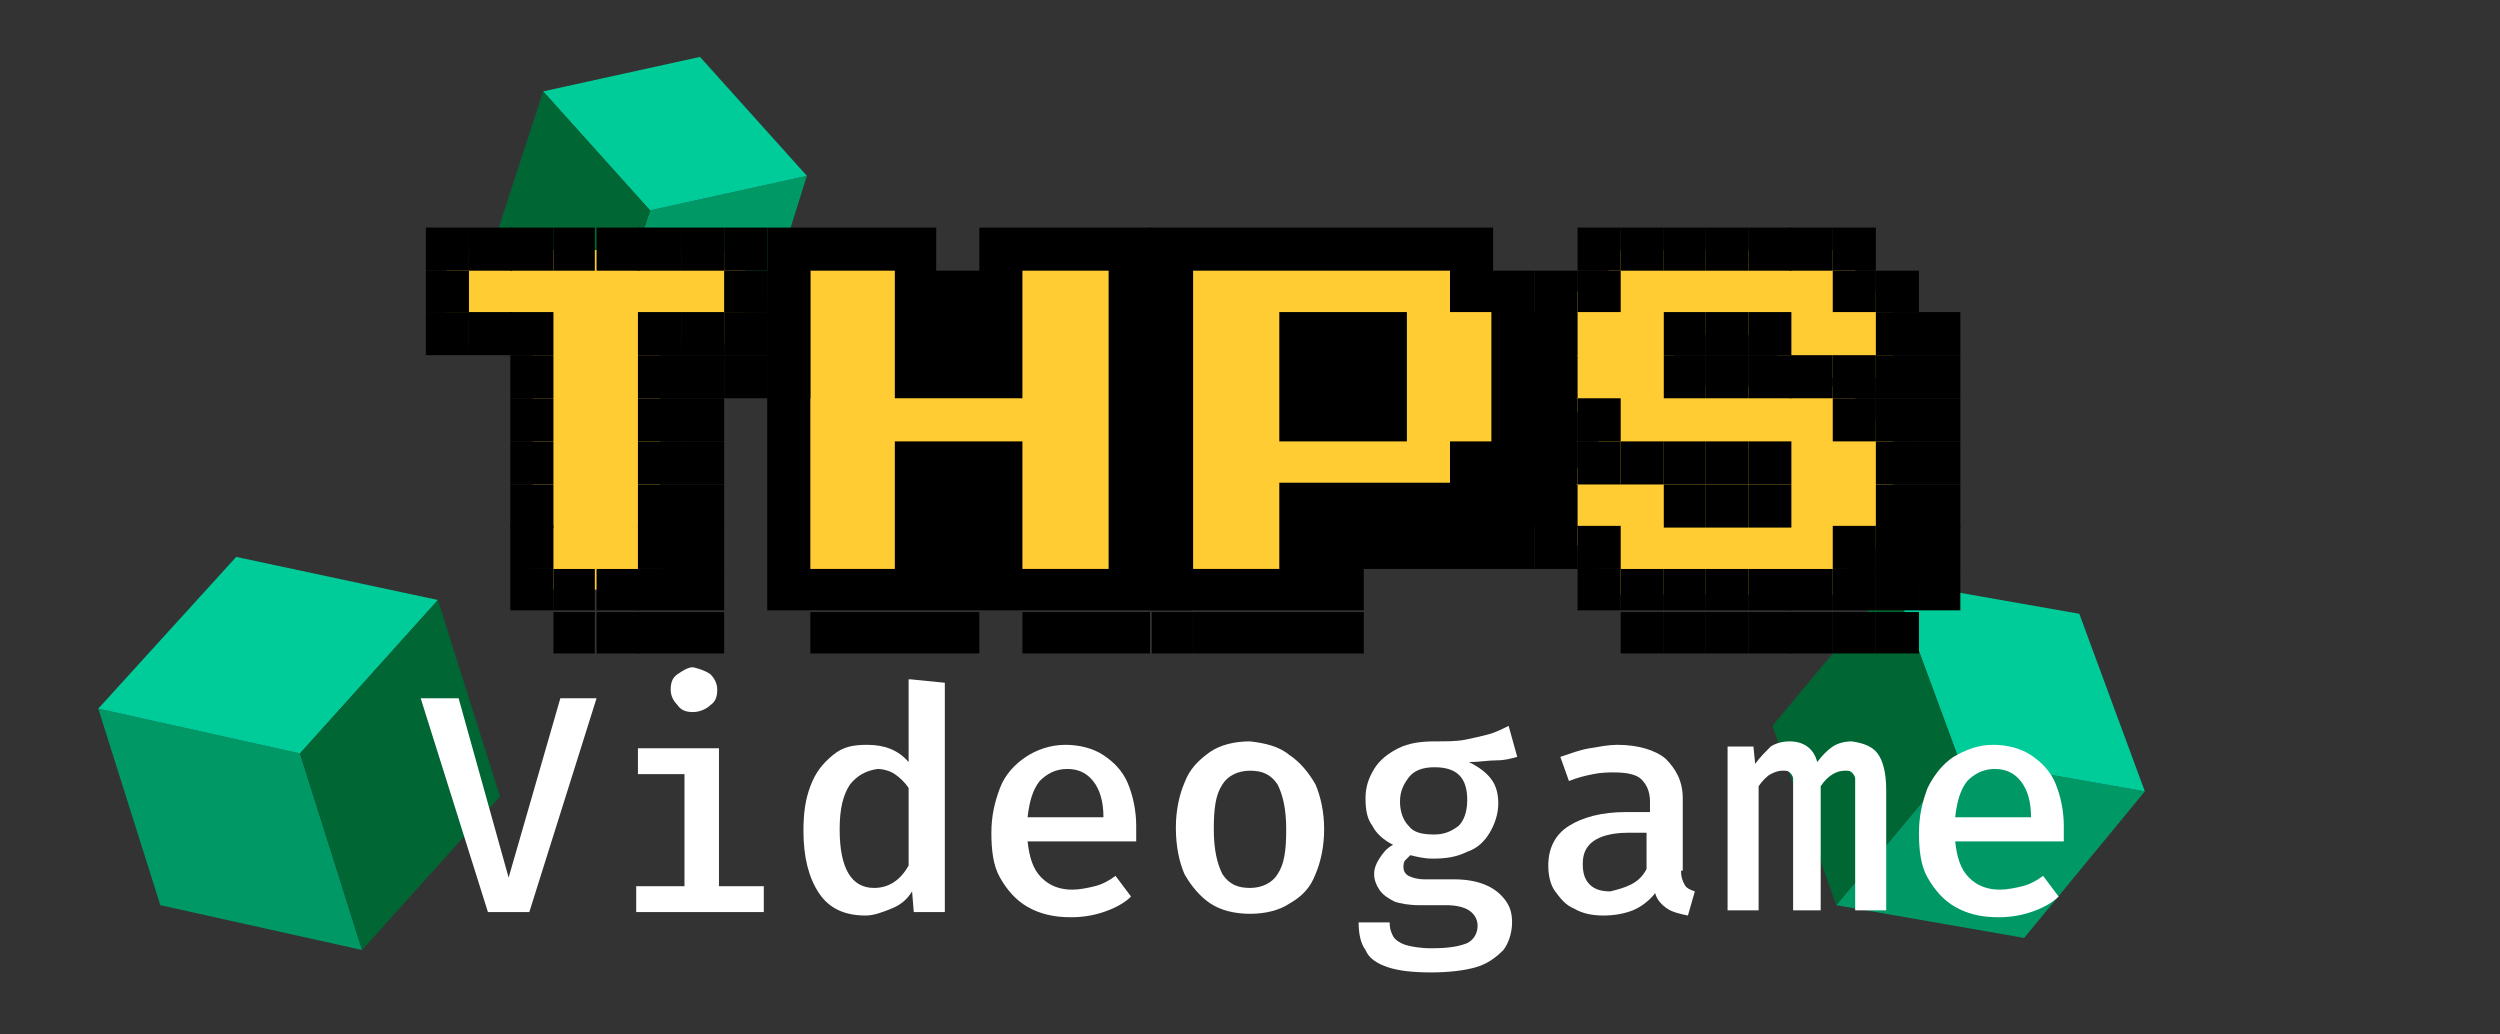 <?xml version="1.0" encoding="utf-8"?>
<!-- Generator: Adobe Illustrator 23.0.5, SVG Export Plug-In . SVG Version: 6.00 Build 0)  -->
<svg version="1.1" id="Capa_1" xmlns="http://www.w3.org/2000/svg" xmlns:xlink="http://www.w3.org/1999/xlink" x="0px" y="0px"
	 viewBox="0 0 145 60" style="enable-background:new 0 0 145 60;" xml:space="preserve">
<rect x="0" y="0" width="145" height="60" fill="#333333" stroke="none"/>
<style type="text/css">
	.st0{fill:#FFCC33;}
	.st1{fill:#009966;}
	.st2{fill:#00CC99;}
	.st3{fill:#006633;}
	.st4{fill:#FFFFFF;stroke:#211915;stroke-width:0.5;stroke-miterlimit:10;}
	.st5{fill:#FFFFFF;}
</style>
<polygon class="st0" points="91.4,16.9 93.3,16.9 93.3,14.5 107.6,14.5 107.6,16.9 109.8,16.9 109.8,21.9 103.1,21.9 103.1,19.4 
	97.1,19.4 97.1,22.4 107.6,22.4 107.6,24.4 109.8,24.4 109.8,31.8 107.1,31.8 107.1,34.5 92.7,34.5 92.7,31.8 90.3,31.5 90.3,27.2 
	92.7,27.1 92.7,24 90.2,23.8 90.2,16.9 "/>
<polygon class="st0" points="68.3,14.5 85.3,14.5 85.3,16.9 87.8,16.9 87.8,26.8 85.3,26.8 85.3,29.3 75.4,29.3 75.4,34.2 
	68.3,34.2 "/>
<polygon class="st0" points="46.2,14.5 53.1,14.5 53.1,21.9 58.6,21.9 58.6,14.5 65.5,14.5 65.5,34.2 58.1,34.2 58.1,27.1 
	53.1,27.1 53.1,34.2 46.2,34.2 "/>
<g>
	<polygon class="st1" points="17.4,43.7 5.7,41.1 9.3,52.5 21,55.1 	"/>
	<polygon class="st2" points="5.7,41.1 17.4,43.7 25.4,34.8 13.7,32.3 	"/>
	<polygon class="st3" points="25.4,34.8 29,46.2 21,55.1 17.4,43.7 	"/>
	<path class="st4" d="M5.7,41.1"/>
</g>
<g>
	<polygon class="st1" points="37.7,12.2 34.9,21.1 44,19.1 46.8,10.2 	"/>
	<polygon class="st2" points="31.5,5.3 37.7,12.2 46.8,10.2 40.6,3.3 	"/>
	<polygon class="st3" points="31.5,5.3 28.6,14.2 34.9,21.1 37.7,12.2 	"/>
	<path class="st4" d="M46.8,10.2"/>
</g>
<g>
	<polygon class="st1" points="113.6,44 106.5,52.5 117.4,54.4 124.4,45.9 	"/>
	<polygon class="st2" points="109.8,33.7 113.6,44 124.4,45.9 120.6,35.6 	"/>
	<polygon class="st3" points="102.8,42.1 106.5,52.5 113.6,44 109.8,33.7 	"/>
	<path class="st4" d="M124.4,45.9"/>
</g>
<polygon class="st2" points="289,146.5 266,159.8 245.7,148.1 225.5,159.8 202.4,146.5 245.7,121.5 "/>
<polygon class="st3" points="289,146.5 289,196.5 245.7,221.5 245.7,194.9 266,183.2 266,159.8 "/>
<polygon class="st1" points="245.7,194.9 245.7,221.5 202.4,196.5 202.4,146.5 225.5,159.8 225.5,183.2 "/>
<polygon class="st2" points="266,183.2 245.7,194.9 225.5,183.2 245.7,171.5 "/>
<polygon class="st3" points="245.7,148.1 245.7,171.5 225.5,183.2 225.5,159.8 "/>
<polygon class="st1" points="266,159.8 266,183.2 245.7,171.5 245.7,148.1 "/>
<g>
	<polygon class="st0" points="25.9,14.5 25.9,20 30.9,20 30.9,34.2 38.3,34.2 38.3,19.9 43.2,19.9 43.2,14.5 	"/>
	<rect x="37" y="13.2" width="2.5" height="2.5"/>
	<rect x="39.5" y="13.2" width="2.5" height="2.5"/>
	<rect x="42" y="13.2" width="2.5" height="2.5"/>
	<rect x="34.6" y="13.2" width="2.5" height="2.5"/>
	<rect x="32.1" y="13.2" width="2.4" height="2.5"/>
	<rect x="24.7" y="13.2" width="2.5" height="2.5"/>
	<rect x="24.7" y="15.7" width="2.5" height="2.4"/>
	<rect x="42" y="15.7" width="2.5" height="2.4"/>
	<rect x="27.2" y="13.2" width="2.5" height="2.5"/>
	<rect x="29.6" y="13.2" width="2.5" height="2.5"/>
	<rect x="42" y="18.1" width="2.5" height="2.5"/>
	<rect x="37" y="25.6" width="2.5" height="2.5"/>
	<rect x="37" y="28.1" width="2.5" height="2.5"/>
	<rect x="37" y="30.5" width="2.5" height="2.5"/>
	<rect x="37" y="33" width="2.5" height="2.4"/>
	<rect x="34.6" y="33" width="2.5" height="2.4"/>
	<rect x="24.7" y="18.1" width="2.5" height="2.5"/>
	<rect x="39.5" y="18.1" width="2.5" height="2.5"/>
	<rect x="37" y="23.1" width="2.5" height="2.5"/>
	<rect x="37" y="18.1" width="2.5" height="2.5"/>
	<rect x="37" y="20.6" width="2.5" height="2.5"/>
	<rect x="34.6" y="35.5" width="2.5" height="2.4"/>
	<rect x="39.5" y="25.6" width="2.5" height="2.5"/>
	<rect x="39.5" y="28.1" width="2.5" height="2.5"/>
	<rect x="39.5" y="33" width="2.5" height="2.4"/>
	<rect x="39.5" y="30.5" width="2.5" height="2.5"/>
	<rect x="39.5" y="23.1" width="2.5" height="2.5"/>
	<rect x="39.5" y="35.5" width="2.5" height="2.4"/>
	<rect x="44.5" y="18.1" width="2.5" height="2.5"/>
	<rect x="44.5" y="15.7" width="2.5" height="2.4"/>
	<rect x="44.5" y="20.6" width="2.5" height="2.5"/>
	<rect x="27.2" y="18.1" width="2.5" height="2.5"/>
	<rect x="39.5" y="20.6" width="2.5" height="2.5"/>
	<rect x="42" y="20.6" width="2.5" height="2.5"/>
	<rect x="29.6" y="23.1" width="2.5" height="2.5"/>
	<rect x="29.6" y="25.6" width="2.5" height="2.5"/>
	<rect x="29.6" y="28.1" width="2.5" height="2.5"/>
	<rect x="29.6" y="20.6" width="2.5" height="2.5"/>
	<rect x="29.6" y="18.1" width="2.5" height="2.5"/>
	<rect x="29.6" y="33" width="2.5" height="2.4"/>
	<rect x="29.6" y="30.5" width="2.5" height="2.5"/>
	<rect x="32.1" y="35.5" width="2.4" height="2.4"/>
	<rect x="32.1" y="33" width="2.4" height="2.4"/>
	<rect x="37" y="35.5" width="2.5" height="2.4"/>
	<path d="M44.5,15.7v-2.5H47v2.5H44.5z M44.5,18.1v-2.4H47v2.4H44.5z M44.5,20.6v-2.5H47v2.5H44.5z M44.5,23.1v-2.5H47v2.5H44.5z
		 M44.5,25.6v-2.5H47v2.5H44.5z M44.5,28.1v-2.5H47v2.5H44.5z M44.5,30.5v-2.5H47v2.5H44.5z M44.5,33v-2.5H47V33H44.5z M44.5,35.5
		V33H47v2.4H44.5z M47,15.7v-2.5h2.5v2.5H47z M47,35.5V33h2.5v2.4H47z M49.4,35.5v2.4H47v-2.4H49.4z M49.4,15.7v-2.5h2.5v2.5H49.4z
		 M49.4,35.5V33h2.5v2.4H49.4z M51.9,35.5v2.4h-2.5v-2.4H51.9z M51.9,15.7v-2.5h2.4v2.5H51.9z M51.9,18.1v-2.4h2.4v2.4H51.9z
		 M51.9,20.6v-2.5h2.4v2.5H51.9z M51.9,23.1v-2.5h2.4v2.5H51.9z M51.9,28.1v-2.5h2.4v2.5H51.9z M51.9,30.5v-2.5h2.4v2.5H51.9z
		 M51.9,33v-2.5h2.4V33H51.9z M51.9,35.5V33h2.4v2.4H51.9z M54.3,35.5v2.4h-2.4v-2.4H54.3z M54.3,18.1v-2.4h2.5v2.4H54.3z
		 M54.3,20.6v-2.5h2.5v2.5H54.3z M54.3,23.1v-2.5h2.5v2.5H54.3z M54.3,28.1v-2.5h2.5v2.5H54.3z M54.3,30.5v-2.5h2.5v2.5H54.3z
		 M54.3,33v-2.5h2.5V33H54.3z M54.3,35.5V33h2.5v2.4H54.3z M56.8,35.5v2.4h-2.5v-2.4H56.8z M56.8,15.7v-2.5h2.5v2.5H56.8z
		 M56.8,18.1v-2.4h2.5v2.4H56.8z M56.8,20.6v-2.5h2.5v2.5H56.8z M56.8,23.1v-2.5h2.5v2.5H56.8z M56.8,28.1v-2.5h2.5v2.5H56.8z
		 M56.8,30.5v-2.5h2.5v2.5H56.8z M56.8,33v-2.5h2.5V33H56.8z M56.8,35.5V33h2.5v2.4H56.8z M59.3,15.7v-2.5h2.5v2.5H59.3z M59.3,35.5
		V33h2.5v2.4H59.3z M61.8,35.5v2.4h-2.5v-2.4H61.8z M61.8,15.7v-2.5h2.5v2.5H61.8z M61.8,35.5V33h2.5v2.4H61.8z M64.3,35.5v2.4h-2.5
		v-2.4H64.3z M64.3,15.7v-2.5h2.5v2.5H64.3z M64.3,18.1v-2.4h2.5v2.4H64.3z M64.3,20.6v-2.5h2.5v2.5H64.3z M64.3,23.1v-2.5h2.5v2.5
		H64.3z M64.3,25.6v-2.5h2.5v2.5H64.3z M64.3,28.1v-2.5h2.5v2.5H64.3z M64.3,30.5v-2.5h2.5v2.5H64.3z M64.3,33v-2.5h2.5V33H64.3z
		 M64.3,35.5V33h2.5v2.4H64.3z M66.7,35.5v2.4h-2.5v-2.4H66.7z M66.7,18.1v-2.4h2.4v2.4H66.7z M66.7,20.6v-2.5h2.4v2.5H66.7z
		 M66.7,23.1v-2.5h2.4v2.5H66.7z M66.7,25.6v-2.5h2.4v2.5H66.7z M66.7,28.1v-2.5h2.4v2.5H66.7z M66.7,30.5v-2.5h2.4v2.5H66.7z
		 M66.7,33v-2.5h2.4V33H66.7z M66.7,35.5V33h2.4v2.4H66.7z M69.2,35.5v2.4h-2.4v-2.4H69.2z"/>
	<path d="M66.7,15.7v-2.5h2.5v2.5H66.7z M66.7,18.1v-2.4h2.5v2.4H66.7z M66.7,20.6v-2.5h2.5v2.5H66.7z M66.7,23.1v-2.5h2.5v2.5H66.7
		z M66.7,25.6v-2.5h2.5v2.5H66.7z M66.7,28.1v-2.5h2.5v2.5H66.7z M66.7,30.5v-2.5h2.5v2.5H66.7z M66.7,33v-2.5h2.5V33H66.7z
		 M66.7,35.5V33h2.5v2.4H66.7z M69.2,15.7v-2.5h2.5v2.5H69.2z M69.2,35.5V33h2.5v2.4H69.2z M71.7,35.5v2.4h-2.5v-2.4H71.7z
		 M71.7,15.7v-2.5h2.5v2.5H71.7z M71.7,35.5V33h2.5v2.4H71.7z M74.2,35.5v2.4h-2.5v-2.4H74.2z M74.2,15.7v-2.5h2.4v2.5H74.2z
		 M74.2,20.6v-2.5h2.4v2.5H74.2z M74.2,23.1v-2.5h2.4v2.5H74.2z M74.2,25.6v-2.5h2.4v2.5H74.2z M74.2,30.5v-2.5h2.4v2.5H74.2z
		 M74.2,33v-2.5h2.4V33H74.2z M74.2,35.5V33h2.4v2.4H74.2z M76.6,35.5v2.4h-2.4v-2.4H76.6z M76.6,15.7v-2.5h2.5v2.5H76.6z
		 M76.6,20.6v-2.5h2.5v2.5H76.6z M76.6,23.1v-2.5h2.5v2.5H76.6z M76.6,25.6v-2.5h2.5v2.5H76.6z M76.6,30.5v-2.5h2.5v2.5H76.6z
		 M76.6,33v-2.5h2.5V33H76.6z M76.6,35.5V33h2.5v2.4H76.6z M79.1,35.5v2.4h-2.5v-2.4H79.1z M79.1,15.7v-2.5h2.5v2.5H79.1z
		 M79.1,20.6v-2.5h2.5v2.5H79.1z M79.1,23.1v-2.5h2.5v2.5H79.1z M79.1,25.6v-2.5h2.5v2.5H79.1z M79.1,30.5v-2.5h2.5v2.5H79.1z
		 M79.1,33v-2.5h2.5V33H79.1z M81.6,15.7v-2.5h2.5v2.5H81.6z M81.6,30.5v-2.5h2.5v2.5H81.6z M81.6,33v-2.5h2.5V33H81.6z M84.1,15.7
		v-2.5h2.5v2.5H84.1z M84.1,18.1v-2.4h2.5v2.4H84.1z M84.1,28.1v-2.5h2.5v2.5H84.1z M84.1,30.5v-2.5h2.5v2.5H84.1z M84.1,33v-2.5
		h2.5V33H84.1z M86.5,18.1v-2.4H89v2.4H86.5z M86.5,20.6v-2.5H89v2.5H86.5z M86.5,23.1v-2.5H89v2.5H86.5z M86.5,25.6v-2.5H89v2.5
		H86.5z M86.5,28.1v-2.5H89v2.5H86.5z M86.5,30.5v-2.5H89v2.5H86.5z M86.5,33v-2.5H89V33H86.5z M89,20.6v-2.5h2.4v2.5H89z M89,23.1
		v-2.5h2.4v2.5H89z M89,25.6v-2.5h2.4v2.5H89z M89,28.1v-2.5h2.4v2.5H89z M89,30.5v-2.5h2.4v2.5H89z"/>
	<rect x="106.3" y="33" width="2.5" height="2.4"/>
	<rect x="103.8" y="33" width="2.5" height="2.4"/>
	<rect x="101.4" y="33" width="2.5" height="2.4"/>
	<rect x="98.9" y="33" width="2.5" height="2.4"/>
	<rect x="91.5" y="25.6" width="2.5" height="2.5"/>
	<rect x="96.5" y="33" width="2.4" height="2.4"/>
	<rect x="108.8" y="28.1" width="2.5" height="2.5"/>
	<rect x="108.8" y="20.6" width="2.5" height="2.5"/>
	<rect x="108.8" y="18.1" width="2.5" height="2.5"/>
	<rect x="108.8" y="15.7" width="2.5" height="2.4"/>
	<rect x="108.8" y="23.1" width="2.5" height="2.5"/>
	<rect x="108.8" y="25.6" width="2.5" height="2.5"/>
	<rect x="108.8" y="30.5" width="2.5" height="2.5"/>
	<rect x="94" y="25.6" width="2.5" height="2.5"/>
	<rect x="106.3" y="30.5" width="2.5" height="2.5"/>
	<rect x="101.4" y="20.6" width="2.5" height="2.5"/>
	<rect x="106.3" y="15.7" width="2.5" height="2.4"/>
	<rect x="96.5" y="20.6" width="2.4" height="2.5"/>
	<rect x="96.5" y="25.6" width="2.4" height="2.5"/>
	<rect x="96.5" y="18.1" width="2.4" height="2.5"/>
	<rect x="106.3" y="23.1" width="2.5" height="2.5"/>
	<rect x="98.9" y="18.1" width="2.5" height="2.5"/>
	<rect x="101.4" y="18.1" width="2.5" height="2.5"/>
	<rect x="98.9" y="20.6" width="2.5" height="2.5"/>
	<rect x="101.4" y="25.6" width="2.5" height="2.5"/>
	<rect x="98.9" y="25.6" width="2.5" height="2.5"/>
	<rect x="103.8" y="20.6" width="2.5" height="2.5"/>
	<rect x="101.4" y="28.1" width="2.5" height="2.5"/>
	<rect x="98.9" y="28.1" width="2.5" height="2.5"/>
	<rect x="91.5" y="23.1" width="2.5" height="2.5"/>
	<rect x="96.5" y="28.1" width="2.4" height="2.5"/>
	<rect x="106.3" y="20.6" width="2.5" height="2.5"/>
	<rect x="106.3" y="13.2" width="2.5" height="2.5"/>
	<rect x="108.8" y="33" width="2.5" height="2.4"/>
	<rect x="108.8" y="35.5" width="2.5" height="2.4"/>
	<rect x="101.4" y="35.5" width="2.5" height="2.4"/>
	<rect x="103.8" y="35.5" width="2.5" height="2.4"/>
	<rect x="94" y="35.5" width="2.5" height="2.4"/>
	<rect x="98.9" y="35.5" width="2.5" height="2.4"/>
	<rect x="96.5" y="35.5" width="2.4" height="2.4"/>
	<rect x="111.3" y="28.1" width="2.4" height="2.5"/>
	<rect x="111.3" y="33" width="2.4" height="2.4"/>
	<rect x="111.3" y="20.6" width="2.4" height="2.5"/>
	<rect x="111.3" y="18.1" width="2.4" height="2.5"/>
	<rect x="111.3" y="23.1" width="2.4" height="2.5"/>
	<rect x="111.3" y="30.5" width="2.4" height="2.5"/>
	<rect x="111.3" y="25.6" width="2.4" height="2.5"/>
	<rect x="94" y="33" width="2.5" height="2.4"/>
	<rect x="106.3" y="35.5" width="2.5" height="2.4"/>
	<rect x="91.5" y="13.2" width="2.5" height="2.5"/>
	<rect x="94" y="13.2" width="2.5" height="2.5"/>
	<rect x="89" y="15.7" width="2.5" height="2.4"/>
	<rect x="96.5" y="13.2" width="2.4" height="2.5"/>
	<rect x="91.5" y="15.7" width="2.5" height="2.4"/>
	<rect x="98.9" y="13.2" width="2.5" height="2.5"/>
	<rect x="91.5" y="33" width="2.5" height="2.4"/>
	<rect x="101.4" y="13.2" width="2.5" height="2.5"/>
	<rect x="103.8" y="13.2" width="2.5" height="2.5"/>
	<rect x="89" y="30.5" width="2.5" height="2.5"/>
	<rect x="89" y="28.1" width="2.5" height="2.5"/>
	<rect x="91.5" y="30.5" width="2.5" height="2.5"/>
	<rect x="89" y="23.1" width="2.5" height="2.5"/>
	<rect x="89" y="20.6" width="2.5" height="2.5"/>
	<rect x="89" y="18.1" width="2.5" height="2.5"/>
	<rect x="89" y="25.6" width="2.5" height="2.5"/>
</g>
<g>
	<path class="st5" d="M26.6,40.5l2.9,10.4l3-10.4h2.1l-3.9,12.4h-2.4l-3.9-12.4H26.6z"/>
	<path class="st5" d="M36.9,43.4h4.8v8h2.6v1.5h-7.4v-1.5h2.8v-6.5h-2.7V43.4z M41.2,39.1c0.2,0.2,0.4,0.5,0.4,0.9
		c0,0.4-0.1,0.7-0.4,0.9c-0.2,0.2-0.6,0.4-1,0.4c-0.4,0-0.7-0.1-0.9-0.4c-0.2-0.2-0.4-0.5-0.4-0.9c0-0.4,0.1-0.7,0.4-0.9
		s0.6-0.4,0.9-0.4C40.6,38.8,40.9,38.9,41.2,39.1z"/>
	<path class="st5" d="M52.8,39.4l2,0.2v13.3H53l-0.1-1.2c-0.3,0.5-0.7,0.8-1.2,1c-0.5,0.2-1,0.4-1.5,0.4c-1.2,0-2.1-0.4-2.7-1.3
		c-0.6-0.9-0.9-2.1-0.9-3.6c0-1,0.1-1.8,0.4-2.6c0.3-0.8,0.7-1.3,1.3-1.8s1.2-0.6,2-0.6c1,0,1.8,0.3,2.4,1V39.4z M49.3,45.5
		c-0.4,0.6-0.6,1.4-0.6,2.6c0,2.3,0.7,3.4,2,3.4c0.8,0,1.5-0.4,2-1.3v-4.5c-0.2-0.3-0.5-0.6-0.8-0.8c-0.3-0.2-0.7-0.3-1-0.3
		C50.2,44.7,49.7,45,49.3,45.5z"/>
	<path class="st5" d="M59.6,48.8c0.1,0.9,0.3,1.6,0.8,2.1c0.5,0.5,1.1,0.7,1.8,0.7c0.4,0,0.9-0.1,1.3-0.2c0.4-0.1,0.8-0.3,1.2-0.6
		l0.9,1.2c-0.4,0.4-1,0.7-1.6,0.9c-0.6,0.2-1.2,0.3-1.9,0.3c-1,0-1.8-0.2-2.5-0.6c-0.7-0.4-1.2-1-1.6-1.7c-0.4-0.7-0.5-1.6-0.5-2.6
		c0-1,0.2-1.8,0.5-2.6c0.3-0.8,0.9-1.4,1.5-1.8s1.4-0.7,2.3-0.7c0.8,0,1.6,0.2,2.2,0.6c0.6,0.4,1.1,0.9,1.4,1.6
		c0.3,0.7,0.5,1.6,0.5,2.5c0,0.3,0,0.6,0,0.9H59.6z M60.3,45.3c-0.4,0.5-0.6,1.2-0.7,2.1H64c0-0.9-0.2-1.6-0.6-2.1
		c-0.4-0.5-0.9-0.7-1.5-0.7C61.2,44.6,60.7,44.9,60.3,45.3z"/>
	<path class="st5" d="M74.8,43.8c0.6,0.4,1.1,1,1.5,1.7c0.3,0.7,0.5,1.6,0.5,2.6c0,1-0.2,1.9-0.5,2.6c-0.3,0.8-0.8,1.3-1.5,1.7
		c-0.6,0.4-1.4,0.6-2.3,0.6c-0.9,0-1.7-0.2-2.3-0.6s-1.1-1-1.5-1.7c-0.3-0.7-0.5-1.6-0.5-2.7c0-1,0.2-1.9,0.5-2.6
		c0.3-0.8,0.8-1.3,1.5-1.8c0.6-0.4,1.4-0.6,2.3-0.6C73.4,43.1,74.2,43.3,74.8,43.8z M70.9,45.5c-0.4,0.6-0.5,1.4-0.5,2.6
		s0.2,2,0.5,2.6c0.4,0.6,0.9,0.8,1.6,0.8c0.7,0,1.3-0.3,1.6-0.8c0.4-0.6,0.5-1.4,0.5-2.6c0-1.2-0.2-2-0.5-2.6
		c-0.4-0.6-0.9-0.8-1.6-0.8C71.8,44.7,71.2,45,70.9,45.5z"/>
	<path class="st5" d="M88,43.9c-0.4,0.1-0.7,0.2-1.2,0.2s-1,0.1-1.6,0.1c0.6,0.3,1,0.6,1.3,1s0.4,0.9,0.4,1.4c0,0.6-0.2,1.2-0.5,1.7
		c-0.3,0.5-0.7,0.9-1.3,1.1c-0.6,0.3-1.2,0.4-2,0.4c-0.5,0-0.9-0.1-1.3-0.2c-0.1,0.1-0.2,0.2-0.3,0.3c-0.1,0.1-0.1,0.3-0.1,0.4
		c0,0.2,0.1,0.4,0.3,0.5c0.2,0.1,0.5,0.2,0.9,0.2h1.7c0.7,0,1.3,0.1,1.8,0.3c0.5,0.2,0.9,0.5,1.2,0.9s0.4,0.8,0.4,1.3
		c0,0.6-0.2,1.2-0.5,1.6c-0.4,0.4-0.9,0.8-1.6,1c-0.7,0.2-1.6,0.3-2.6,0.3c-1.1,0-1.9-0.1-2.5-0.3c-0.6-0.2-1.1-0.5-1.3-1
		c-0.3-0.4-0.4-1-0.4-1.6h1.8c0,0.4,0.1,0.6,0.2,0.8c0.1,0.2,0.4,0.4,0.7,0.5s0.9,0.2,1.5,0.2c1,0,1.6-0.1,2.1-0.3
		c0.4-0.2,0.6-0.6,0.6-1c0-0.4-0.2-0.7-0.5-0.9c-0.3-0.2-0.8-0.3-1.3-0.3h-1.6c-0.6,0-1.1-0.1-1.4-0.2c-0.4-0.2-0.7-0.4-0.9-0.7
		c-0.2-0.3-0.3-0.6-0.3-0.9c0-0.3,0.1-0.6,0.3-0.9s0.4-0.6,0.8-0.8c-0.6-0.3-1-0.7-1.2-1.1c-0.3-0.4-0.4-0.9-0.4-1.6
		c0-0.7,0.2-1.2,0.5-1.7c0.3-0.5,0.8-0.9,1.4-1.2s1.3-0.4,2.1-0.4c0.7,0,1.3,0,1.8-0.1c0.5-0.1,0.9-0.2,1.3-0.3
		c0.4-0.1,0.8-0.3,1.2-0.5L88,43.9z M81.7,45.1c-0.3,0.4-0.5,0.8-0.5,1.4c0,0.6,0.2,1.1,0.5,1.4c0.3,0.4,0.8,0.5,1.5,0.5
		c0.6,0,1-0.2,1.4-0.5c0.3-0.3,0.5-0.8,0.5-1.5c0-1.3-0.6-1.9-1.9-1.9C82.5,44.5,82,44.7,81.7,45.1z"/>
	<path class="st5" d="M97.5,50.5c0,0.4,0.1,0.6,0.2,0.8c0.1,0.2,0.3,0.3,0.6,0.4l-0.4,1.4c-0.5-0.1-0.9-0.2-1.2-0.4
		c-0.3-0.2-0.6-0.5-0.7-0.9c-0.3,0.4-0.8,0.8-1.3,1c-0.5,0.2-1.1,0.3-1.7,0.3c-0.6,0-1.2-0.1-1.7-0.4c-0.5-0.2-0.8-0.6-1.1-1
		s-0.4-1-0.4-1.5c0-1,0.4-1.8,1.2-2.3s1.9-0.8,3.3-0.8h1.4v-0.6c0-0.6-0.2-1-0.5-1.3s-0.9-0.4-1.6-0.4c-0.3,0-0.7,0-1.2,0.1
		s-0.9,0.2-1.4,0.4l-0.5-1.4c0.6-0.2,1.1-0.4,1.7-0.5c0.6-0.1,1.1-0.2,1.6-0.2c1.2,0,2.2,0.3,2.8,0.8c0.6,0.6,1,1.3,1,2.3V50.5z
		 M94.6,51.3c0.4-0.2,0.7-0.5,0.9-0.9v-2.1h-1.1c-0.9,0-1.6,0.2-2,0.5s-0.6,0.7-0.6,1.3c0,0.5,0.1,0.9,0.4,1.2
		c0.3,0.3,0.7,0.4,1.2,0.4C93.8,51.6,94.2,51.5,94.6,51.3z"/>
	<path class="st5" d="M108.9,43.7c0.3,0.4,0.5,1.1,0.5,2.1v7h-1.8v-6.8c0-0.4,0-0.6,0-0.8c0-0.2-0.1-0.3-0.2-0.4s-0.2-0.1-0.4-0.1
		c-0.5,0-1,0.3-1.4,0.9v7.2H104v-6.8c0-0.4,0-0.6,0-0.8c0-0.2-0.1-0.3-0.2-0.4s-0.2-0.1-0.4-0.1c-0.3,0-0.5,0.1-0.7,0.2
		c-0.2,0.1-0.5,0.4-0.7,0.7v7.2h-1.8v-9.5h1.5l0.1,1c0.3-0.4,0.6-0.7,0.9-1c0.3-0.2,0.7-0.3,1.1-0.3c0.8,0,1.4,0.4,1.6,1.2
		c0.3-0.4,0.6-0.7,0.9-0.9c0.3-0.2,0.7-0.3,1.1-0.3C108.1,43.1,108.6,43.3,108.9,43.7z"/>
	<path class="st5" d="M113.4,48.8c0.1,0.9,0.3,1.6,0.8,2.1c0.5,0.5,1.1,0.7,1.8,0.7c0.4,0,0.9-0.1,1.3-0.2s0.8-0.3,1.2-0.6l0.9,1.2
		c-0.4,0.4-1,0.7-1.6,0.9c-0.6,0.2-1.2,0.3-1.9,0.3c-1,0-1.8-0.2-2.5-0.6c-0.7-0.4-1.2-1-1.6-1.7c-0.4-0.7-0.5-1.6-0.5-2.6
		c0-1,0.2-1.8,0.5-2.6c0.4-0.8,0.9-1.4,1.5-1.8c0.7-0.4,1.4-0.7,2.3-0.7c0.8,0,1.6,0.2,2.2,0.6c0.6,0.4,1.1,0.9,1.4,1.6
		c0.3,0.7,0.5,1.6,0.5,2.5c0,0.3,0,0.6,0,0.9H113.4z M114.1,45.3c-0.4,0.5-0.6,1.2-0.7,2.1h4.4c0-0.9-0.2-1.6-0.6-2.1
		c-0.4-0.5-0.9-0.7-1.5-0.7C115,44.6,114.5,44.9,114.1,45.3z"/>
</g>
</svg>
